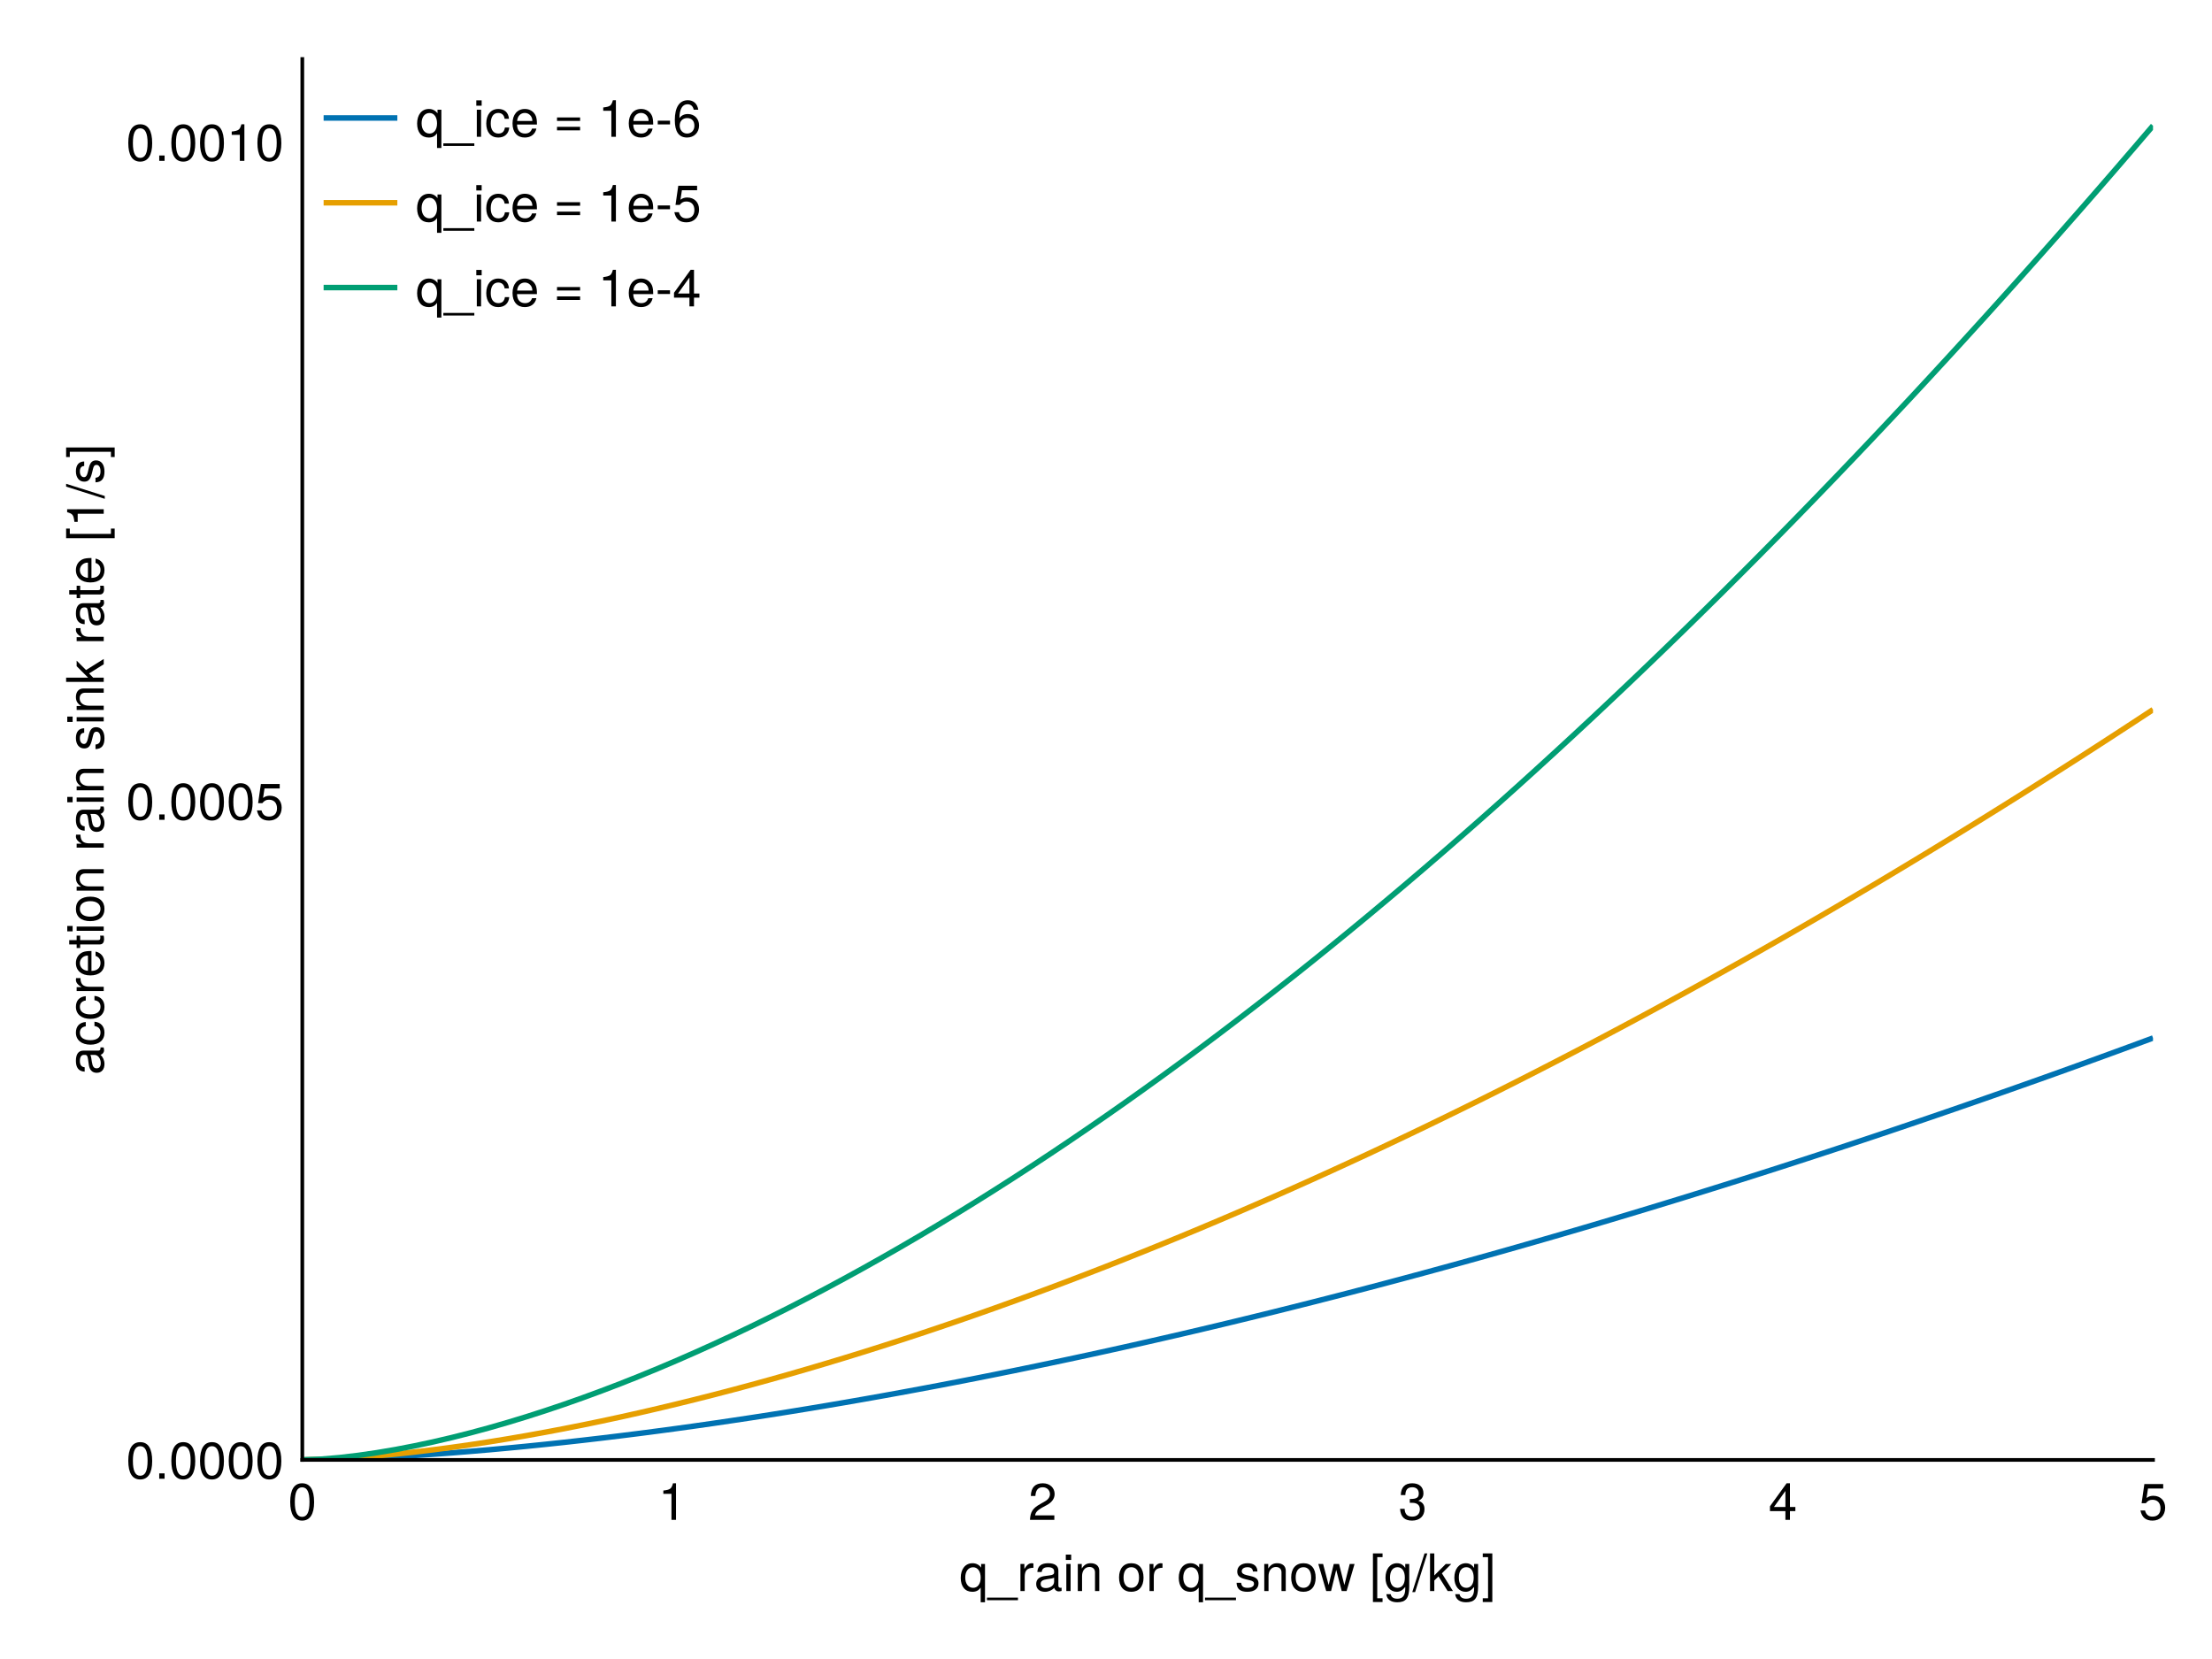 <?xml version="1.0" encoding="UTF-8"?>
<svg xmlns="http://www.w3.org/2000/svg" xmlns:xlink="http://www.w3.org/1999/xlink" width="600" height="450" viewBox="0 0 600 450">
<defs>
<g>
<g id="glyph-0-0-ea11df10">
<path d="M 6.938 3.047 C 6.938 3.047 5.766 3.047 5.766 3.047 C 5.766 3.047 5.766 -0.953 5.766 -0.953 C 5.219 -0.156 4.516 0.203 3.5 0.203 C 1.562 0.203 0.359 -1.203 0.359 -3.578 C 0.359 -6.016 1.625 -7.547 3.562 -7.547 C 4.516 -7.547 5.344 -7.125 5.891 -6.359 C 5.891 -6.359 5.891 -7.344 5.891 -7.344 C 5.891 -7.344 6.938 -7.344 6.938 -7.344 C 6.938 -7.344 6.938 3.047 6.938 3.047 Z M 5.766 -3.625 C 5.766 -5.328 4.969 -6.453 3.719 -6.453 C 2.438 -6.453 1.578 -5.359 1.578 -3.672 C 1.578 -1.953 2.438 -0.875 3.719 -0.875 C 4.953 -0.875 5.766 -1.953 5.766 -3.625 Z M 5.766 -3.625 "/>
</g>
<g id="glyph-0-1-ea11df10">
<path d="M 8.094 2.484 C 8.094 2.484 -0.312 2.484 -0.312 2.484 C -0.312 2.484 -0.312 1.781 -0.312 1.781 C -0.312 1.781 8.094 1.781 8.094 1.781 C 8.094 1.781 8.094 2.484 8.094 2.484 Z M 8.094 2.484 "/>
</g>
<g id="glyph-0-2-ea11df10">
<path d="M 4.5 -6.312 C 2.688 -6.281 2.141 -5.453 2.141 -3.812 C 2.141 -3.812 2.141 0 2.141 0 C 2.141 0 0.984 0 0.984 0 C 0.984 0 0.984 -7.344 0.984 -7.344 C 0.984 -7.344 2.047 -7.344 2.047 -7.344 C 2.047 -7.344 2.047 -6 2.047 -6 C 2.719 -7.094 3.297 -7.547 4.047 -7.547 C 4.203 -7.547 4.297 -7.531 4.5 -7.5 C 4.5 -7.5 4.5 -6.312 4.5 -6.312 Z M 4.5 -6.312 "/>
</g>
<g id="glyph-0-3-ea11df10">
<path d="M 7.484 -0.031 C 7.109 0.062 6.938 0.094 6.688 0.094 C 6.125 0.094 5.609 -0.312 5.484 -0.875 C 4.844 -0.188 3.938 0.203 3 0.203 C 1.516 0.203 0.594 -0.578 0.594 -1.906 C 0.594 -2.797 1.016 -3.453 1.875 -3.812 C 2.328 -3.984 2.578 -4.047 4.234 -4.25 C 5.156 -4.375 5.453 -4.578 5.453 -5.062 C 5.453 -5.062 5.453 -5.375 5.453 -5.375 C 5.453 -6.078 4.859 -6.469 3.812 -6.469 C 2.719 -6.469 2.188 -6.062 2.094 -5.172 C 2.094 -5.172 0.906 -5.172 0.906 -5.172 C 0.984 -6.859 2.078 -7.547 3.844 -7.547 C 5.656 -7.547 6.609 -6.844 6.609 -5.547 C 6.609 -5.547 6.609 -1.453 6.609 -1.453 C 6.609 -1.094 6.828 -0.875 7.234 -0.875 C 7.312 -0.875 7.359 -0.875 7.484 -0.906 C 7.484 -0.906 7.484 -0.031 7.484 -0.031 Z M 5.453 -2.531 C 5.453 -2.531 5.453 -3.625 5.453 -3.625 C 5.047 -3.438 4.797 -3.391 3.562 -3.219 C 2.328 -3.031 1.812 -2.703 1.812 -1.938 C 1.812 -1.141 2.344 -0.812 3.25 -0.812 C 4.375 -0.812 5.453 -1.484 5.453 -2.531 Z M 5.453 -2.531 "/>
</g>
<g id="glyph-0-4-ea11df10">
<path d="M 2.141 0 C 2.141 0 0.984 0 0.984 0 C 0.984 0 0.984 -7.344 0.984 -7.344 C 0.984 -7.344 2.141 -7.344 2.141 -7.344 C 2.141 -7.344 2.141 0 2.141 0 Z M 2.297 -8.438 C 2.297 -8.438 0.844 -8.438 0.844 -8.438 C 0.844 -8.438 0.844 -9.891 0.844 -9.891 C 0.844 -9.891 2.297 -9.891 2.297 -9.891 C 2.297 -9.891 2.297 -8.438 2.297 -8.438 Z M 2.297 -8.438 "/>
</g>
<g id="glyph-0-5-ea11df10">
<path d="M 6.812 0 C 6.812 0 5.656 0 5.656 0 C 5.656 0 5.656 -5.078 5.656 -5.078 C 5.656 -5.969 5.062 -6.531 4.141 -6.531 C 2.953 -6.531 2.141 -5.547 2.141 -4.047 C 2.141 -4.047 2.141 0 2.141 0 C 2.141 0 0.984 0 0.984 0 C 0.984 0 0.984 -7.344 0.984 -7.344 C 0.984 -7.344 2.062 -7.344 2.062 -7.344 C 2.062 -7.344 2.062 -6.109 2.062 -6.109 C 2.703 -7.125 3.406 -7.547 4.5 -7.547 C 5.906 -7.547 6.812 -6.766 6.812 -5.547 C 6.812 -5.547 6.812 0 6.812 0 Z M 6.812 0 "/>
</g>
<g id="glyph-0-6-ea11df10">
</g>
<g id="glyph-0-7-ea11df10">
<path d="M 7.141 -3.609 C 7.141 -1.203 5.875 0.203 3.828 0.203 C 1.734 0.203 0.5 -1.203 0.5 -3.672 C 0.5 -6.125 1.75 -7.547 3.812 -7.547 C 5.922 -7.547 7.141 -6.141 7.141 -3.609 Z M 5.922 -3.625 C 5.922 -5.453 5.141 -6.469 3.828 -6.469 C 2.516 -6.469 1.719 -5.438 1.719 -3.672 C 1.719 -1.891 2.516 -0.875 3.828 -0.875 C 5.109 -0.875 5.922 -1.906 5.922 -3.625 Z M 5.922 -3.625 "/>
</g>
<g id="glyph-0-8-ea11df10">
<path d="M 6.422 -2.062 C 6.422 -0.641 5.25 0.203 3.406 0.203 C 1.484 0.203 0.531 -0.547 0.469 -2.234 C 0.469 -2.234 1.703 -2.234 1.703 -2.234 C 1.859 -1.125 2.453 -0.875 3.5 -0.875 C 4.516 -0.875 5.203 -1.281 5.203 -1.953 C 5.203 -2.484 4.891 -2.734 4.078 -2.922 C 4.078 -2.922 2.984 -3.188 2.984 -3.188 C 1.25 -3.609 0.656 -4.156 0.656 -5.312 C 0.656 -6.656 1.766 -7.547 3.469 -7.547 C 5.172 -7.547 6.125 -6.734 6.125 -5.297 C 6.125 -5.297 4.906 -5.297 4.906 -5.297 C 4.875 -6.062 4.375 -6.469 3.438 -6.469 C 2.484 -6.469 1.875 -6.031 1.875 -5.359 C 1.875 -4.844 2.281 -4.531 3.234 -4.312 C 3.234 -4.312 4.359 -4.047 4.359 -4.047 C 5.812 -3.703 6.422 -3.156 6.422 -2.062 Z M 6.422 -2.062 "/>
</g>
<g id="glyph-0-9-ea11df10">
<path d="M 9.906 -7.344 C 9.906 -7.344 7.75 0 7.75 0 C 7.75 0 6.422 0 6.422 0 C 6.422 0 4.938 -5.75 4.938 -5.75 C 4.938 -5.75 3.531 0 3.531 0 C 3.531 0 2.219 0 2.219 0 C 2.219 0 0.078 -7.344 0.078 -7.344 C 0.078 -7.344 1.375 -7.344 1.375 -7.344 C 1.375 -7.344 2.875 -1.625 2.875 -1.625 C 2.875 -1.625 4.266 -7.344 4.266 -7.344 C 4.266 -7.344 5.703 -7.344 5.703 -7.344 C 5.703 -7.344 7.141 -1.625 7.141 -1.625 C 7.141 -1.625 8.594 -7.344 8.594 -7.344 C 8.594 -7.344 9.906 -7.344 9.906 -7.344 Z M 9.906 -7.344 "/>
</g>
<g id="glyph-0-10-ea11df10">
<path d="M 3.5 2.969 C 3.5 2.969 0.891 2.969 0.891 2.969 C 0.891 2.969 0.891 -10.203 0.891 -10.203 C 0.891 -10.203 3.5 -10.203 3.5 -10.203 C 3.5 -10.203 3.5 -9.203 3.5 -9.203 C 3.5 -9.203 2.062 -9.203 2.062 -9.203 C 2.062 -9.203 2.062 1.953 2.062 1.953 C 2.062 1.953 3.5 1.953 3.5 1.953 C 3.5 1.953 3.5 2.969 3.5 2.969 Z M 3.5 2.969 "/>
</g>
<g id="glyph-0-11-ea11df10">
<path d="M 6.844 -1.203 C 6.844 2.031 5.859 3.047 3.562 3.047 C 1.844 3.047 0.766 2.219 0.641 0.844 C 0.641 0.844 1.828 0.844 1.828 0.844 C 1.969 1.734 2.688 2.078 3.609 2.078 C 4.969 2.078 5.766 1.328 5.766 -0.609 C 5.766 -0.609 5.766 -1.109 5.766 -1.109 C 5 -0.188 4.359 0.203 3.438 0.203 C 1.703 0.203 0.406 -1.281 0.406 -3.594 C 0.406 -5.984 1.672 -7.547 3.531 -7.547 C 4.469 -7.547 5.188 -7.141 5.766 -6.266 C 5.766 -6.266 5.766 -7.344 5.766 -7.344 C 5.766 -7.344 6.844 -7.344 6.844 -7.344 C 6.844 -7.344 6.844 -1.203 6.844 -1.203 Z M 5.656 -3.625 C 5.656 -5.406 4.906 -6.469 3.656 -6.469 C 2.406 -6.469 1.625 -5.438 1.625 -3.672 C 1.625 -1.891 2.391 -0.875 3.672 -0.875 C 4.906 -0.875 5.656 -1.875 5.656 -3.625 Z M 5.656 -3.625 "/>
</g>
<g id="glyph-0-12-ea11df10">
<path d="M 3.969 -10.203 C 3.969 -10.203 0.656 0.281 0.656 0.281 C 0.656 0.281 -0.109 0.281 -0.109 0.281 C -0.109 0.281 3.203 -10.203 3.203 -10.203 C 3.203 -10.203 3.969 -10.203 3.969 -10.203 Z M 3.969 -10.203 "/>
</g>
<g id="glyph-0-13-ea11df10">
<path d="M 7.031 0 C 7.031 0 5.594 0 5.594 0 C 5.594 0 3.109 -3.969 3.109 -3.969 C 3.109 -3.969 1.969 -2.859 1.969 -2.859 C 1.969 -2.859 1.969 0 1.969 0 C 1.969 0 0.812 0 0.812 0 C 0.812 0 0.812 -10.203 0.812 -10.203 C 0.812 -10.203 1.969 -10.203 1.969 -10.203 C 1.969 -10.203 1.969 -4.234 1.969 -4.234 C 1.969 -4.234 5.078 -7.344 5.078 -7.344 C 5.078 -7.344 6.578 -7.344 6.578 -7.344 C 6.578 -7.344 4.031 -4.797 4.031 -4.797 C 4.031 -4.797 7.031 0 7.031 0 Z M 7.031 0 "/>
</g>
<g id="glyph-0-14-ea11df10">
<path d="M 2.922 2.969 C 2.922 2.969 0.328 2.969 0.328 2.969 C 0.328 2.969 0.328 1.953 0.328 1.953 C 0.328 1.953 1.766 1.953 1.766 1.953 C 1.766 1.953 1.766 -9.203 1.766 -9.203 C 1.766 -9.203 0.328 -9.203 0.328 -9.203 C 0.328 -9.203 0.328 -10.203 0.328 -10.203 C 0.328 -10.203 2.922 -10.203 2.922 -10.203 C 2.922 -10.203 2.922 2.969 2.922 2.969 Z M 2.922 2.969 "/>
</g>
<g id="glyph-0-15-ea11df10">
<path d="M 7.094 -4.781 C 7.094 -1.516 5.953 0.203 3.844 0.203 C 1.719 0.203 0.609 -1.516 0.609 -4.859 C 0.609 -8.188 1.703 -9.922 3.844 -9.922 C 6 -9.922 7.094 -8.219 7.094 -4.781 Z M 5.844 -4.891 C 5.844 -7.547 5.188 -8.828 3.844 -8.828 C 2.516 -8.828 1.859 -7.562 1.859 -4.844 C 1.859 -2.125 2.516 -0.812 3.828 -0.812 C 5.188 -0.812 5.844 -2.078 5.844 -4.891 Z M 5.844 -4.891 "/>
</g>
<g id="glyph-0-16-ea11df10">
<path d="M 4.859 0 C 4.859 0 3.625 0 3.625 0 C 3.625 0 3.625 -7.062 3.625 -7.062 C 3.625 -7.062 1.422 -7.062 1.422 -7.062 C 1.422 -7.062 1.422 -7.953 1.422 -7.953 C 3.328 -8.188 3.609 -8.406 4.047 -9.922 C 4.047 -9.922 4.859 -9.922 4.859 -9.922 C 4.859 -9.922 4.859 0 4.859 0 Z M 4.859 0 "/>
</g>
<g id="glyph-0-17-ea11df10">
<path d="M 7.156 -7.016 C 7.156 -5.797 6.438 -4.766 5.047 -4.016 C 5.047 -4.016 3.656 -3.266 3.656 -3.266 C 2.438 -2.547 1.984 -2.031 1.859 -1.219 C 1.859 -1.219 7.078 -1.219 7.078 -1.219 C 7.078 -1.219 7.078 0 7.078 0 C 7.078 0 0.469 0 0.469 0 C 0.594 -2.188 1.188 -3.125 3.266 -4.297 C 3.266 -4.297 4.547 -5.031 4.547 -5.031 C 5.438 -5.531 5.891 -6.203 5.891 -6.984 C 5.891 -8.047 5.047 -8.844 3.938 -8.844 C 2.719 -8.844 2.031 -8.141 1.938 -6.484 C 1.938 -6.484 0.703 -6.484 0.703 -6.484 C 0.766 -8.891 1.953 -9.922 3.969 -9.922 C 5.859 -9.922 7.156 -8.688 7.156 -7.016 Z M 7.156 -7.016 "/>
</g>
<g id="glyph-0-18-ea11df10">
<path d="M 7.078 -2.891 C 7.078 -1.016 5.766 0.203 3.719 0.203 C 1.688 0.203 0.609 -0.781 0.453 -3 C 0.453 -3 1.688 -3 1.688 -3 C 1.766 -1.547 2.422 -0.875 3.766 -0.875 C 5.047 -0.875 5.828 -1.625 5.828 -2.875 C 5.828 -3.969 5.125 -4.625 3.766 -4.625 C 3.766 -4.625 3.094 -4.625 3.094 -4.625 C 3.094 -4.625 3.094 -5.656 3.094 -5.656 C 5.062 -5.656 5.531 -6.094 5.531 -7.156 C 5.531 -8.203 4.875 -8.844 3.781 -8.844 C 2.516 -8.844 1.922 -8.188 1.891 -6.719 C 1.891 -6.719 0.656 -6.719 0.656 -6.719 C 0.703 -8.828 1.766 -9.922 3.766 -9.922 C 5.656 -9.922 6.797 -8.906 6.797 -7.203 C 6.797 -6.203 6.328 -5.562 5.406 -5.188 C 6.594 -4.781 7.078 -4.094 7.078 -2.891 Z M 7.078 -2.891 "/>
</g>
<g id="glyph-0-19-ea11df10">
<path d="M 7.281 -2.375 C 7.281 -2.375 5.812 -2.375 5.812 -2.375 C 5.812 -2.375 5.812 0 5.812 0 C 5.812 0 4.578 0 4.578 0 C 4.578 0 4.578 -2.375 4.578 -2.375 C 4.578 -2.375 0.391 -2.375 0.391 -2.375 C 0.391 -2.375 0.391 -3.688 0.391 -3.688 C 0.391 -3.688 4.906 -9.922 4.906 -9.922 C 4.906 -9.922 5.812 -9.922 5.812 -9.922 C 5.812 -9.922 5.812 -3.484 5.812 -3.484 C 5.812 -3.484 7.281 -3.484 7.281 -3.484 C 7.281 -3.484 7.281 -2.375 7.281 -2.375 Z M 4.578 -3.484 C 4.578 -3.484 4.578 -7.828 4.578 -7.828 C 4.578 -7.828 1.469 -3.484 1.469 -3.484 C 1.469 -3.484 4.578 -3.484 4.578 -3.484 Z M 4.578 -3.484 "/>
</g>
<g id="glyph-0-20-ea11df10">
<path d="M 7.188 -3.297 C 7.188 -1.188 5.781 0.203 3.781 0.203 C 2.016 0.203 0.891 -0.578 0.484 -2.547 C 0.484 -2.547 1.719 -2.547 1.719 -2.547 C 2.016 -1.422 2.672 -0.875 3.75 -0.875 C 5.094 -0.875 5.922 -1.688 5.922 -3.125 C 5.922 -4.594 5.078 -5.453 3.75 -5.453 C 2.984 -5.453 2.5 -5.203 1.938 -4.516 C 1.938 -4.516 0.797 -4.516 0.797 -4.516 C 0.797 -4.516 1.547 -9.719 1.547 -9.719 C 1.547 -9.719 6.656 -9.719 6.656 -9.719 C 6.656 -9.719 6.656 -8.5 6.656 -8.5 C 6.656 -8.5 2.531 -8.5 2.531 -8.5 C 2.531 -8.5 2.141 -5.938 2.141 -5.938 C 2.719 -6.359 3.281 -6.531 3.969 -6.531 C 5.875 -6.531 7.188 -5.25 7.188 -3.297 Z M 7.188 -3.297 "/>
</g>
<g id="glyph-0-21-ea11df10">
<path d="M 2.672 0 C 2.672 0 1.219 0 1.219 0 C 1.219 0 1.219 -1.453 1.219 -1.453 C 1.219 -1.453 2.672 -1.453 2.672 -1.453 C 2.672 -1.453 2.672 0 2.672 0 Z M 2.672 0 "/>
</g>
<g id="glyph-0-22-ea11df10">
<path d="M 6.672 -2.516 C 6.531 -0.844 5.438 0.203 3.688 0.203 C 1.688 0.203 0.438 -1.234 0.438 -3.594 C 0.438 -6.031 1.719 -7.547 3.703 -7.547 C 5.328 -7.547 6.453 -6.656 6.594 -4.875 C 6.594 -4.875 5.422 -4.875 5.422 -4.875 C 5.281 -5.891 4.656 -6.469 3.688 -6.469 C 2.406 -6.469 1.656 -5.438 1.656 -3.594 C 1.656 -1.859 2.422 -0.875 3.703 -0.875 C 4.703 -0.875 5.312 -1.344 5.5 -2.516 C 5.5 -2.516 6.672 -2.516 6.672 -2.516 Z M 6.672 -2.516 "/>
</g>
<g id="glyph-0-23-ea11df10">
<path d="M 7.188 -3.328 C 7.188 -3.328 1.781 -3.328 1.781 -3.328 C 1.812 -1.656 2.719 -0.875 3.938 -0.875 C 4.875 -0.875 5.531 -1.266 5.859 -2.219 C 5.859 -2.219 7.031 -2.219 7.031 -2.219 C 6.734 -0.734 5.578 0.203 3.891 0.203 C 1.828 0.203 0.562 -1.219 0.562 -3.625 C 0.562 -6.031 1.875 -7.547 3.922 -7.547 C 5.297 -7.547 6.406 -6.812 6.891 -5.609 C 7.094 -5.062 7.188 -4.391 7.188 -3.328 Z M 5.938 -4.375 C 5.938 -5.516 5.047 -6.469 3.906 -6.469 C 2.734 -6.469 1.906 -5.594 1.812 -4.281 C 1.812 -4.281 5.922 -4.281 5.922 -4.281 C 5.938 -4.312 5.938 -4.375 5.938 -4.375 Z M 5.938 -4.375 "/>
</g>
<g id="glyph-0-24-ea11df10">
<path d="M 7.219 -4.297 C 7.219 -4.297 0.953 -4.297 0.953 -4.297 C 0.953 -4.297 0.953 -5.25 0.953 -5.25 C 0.953 -5.25 7.219 -5.25 7.219 -5.25 C 7.219 -5.25 7.219 -4.297 7.219 -4.297 Z M 7.219 -1.75 C 7.219 -1.75 0.953 -1.75 0.953 -1.75 C 0.953 -1.75 0.953 -2.703 0.953 -2.703 C 0.953 -2.703 7.219 -2.703 7.219 -2.703 C 7.219 -2.703 7.219 -1.75 7.219 -1.75 Z M 7.219 -1.75 "/>
</g>
<g id="glyph-0-25-ea11df10">
<path d="M 3.969 -3.359 C 3.969 -3.359 0.641 -3.359 0.641 -3.359 C 0.641 -3.359 0.641 -4.375 0.641 -4.375 C 0.641 -4.375 3.969 -4.375 3.969 -4.375 C 3.969 -4.375 3.969 -3.359 3.969 -3.359 Z M 3.969 -3.359 "/>
</g>
<g id="glyph-0-26-ea11df10">
<path d="M 7.188 -3.078 C 7.188 -1.141 5.828 0.203 3.938 0.203 C 1.672 0.203 0.609 -1.422 0.609 -4.516 C 0.609 -7.984 1.844 -9.922 4.156 -9.922 C 5.672 -9.922 6.734 -8.953 6.969 -7.344 C 6.969 -7.344 5.734 -7.344 5.734 -7.344 C 5.547 -8.281 4.938 -8.828 4.078 -8.828 C 2.656 -8.828 1.875 -7.484 1.859 -5.062 C 2.391 -5.797 3.156 -6.172 4.141 -6.172 C 5.922 -6.172 7.188 -4.922 7.188 -3.078 Z M 5.922 -2.984 C 5.922 -4.312 5.188 -5.078 3.984 -5.078 C 2.766 -5.078 1.938 -4.281 1.938 -3.047 C 1.938 -1.781 2.797 -0.875 3.953 -0.875 C 5.078 -0.875 5.922 -1.734 5.922 -2.984 Z M 5.922 -2.984 "/>
</g>
<g id="glyph-1-0-ea11df10">
<path d="M -0.031 -7.484 C 0.062 -7.109 0.094 -6.938 0.094 -6.688 C 0.094 -6.125 -0.312 -5.609 -0.875 -5.484 C -0.188 -4.844 0.203 -3.938 0.203 -3 C 0.203 -1.516 -0.578 -0.594 -1.906 -0.594 C -2.797 -0.594 -3.453 -1.016 -3.812 -1.875 C -3.984 -2.328 -4.047 -2.578 -4.25 -4.234 C -4.375 -5.156 -4.578 -5.453 -5.062 -5.453 C -5.062 -5.453 -5.375 -5.453 -5.375 -5.453 C -6.078 -5.453 -6.469 -4.859 -6.469 -3.812 C -6.469 -2.719 -6.062 -2.188 -5.172 -2.094 C -5.172 -2.094 -5.172 -0.906 -5.172 -0.906 C -6.859 -0.984 -7.547 -2.078 -7.547 -3.844 C -7.547 -5.656 -6.844 -6.609 -5.547 -6.609 C -5.547 -6.609 -1.453 -6.609 -1.453 -6.609 C -1.094 -6.609 -0.875 -6.828 -0.875 -7.234 C -0.875 -7.312 -0.875 -7.359 -0.906 -7.484 C -0.906 -7.484 -0.031 -7.484 -0.031 -7.484 Z M -2.531 -5.453 C -2.531 -5.453 -3.625 -5.453 -3.625 -5.453 C -3.438 -5.047 -3.391 -4.797 -3.219 -3.562 C -3.031 -2.328 -2.703 -1.812 -1.938 -1.812 C -1.141 -1.812 -0.812 -2.344 -0.812 -3.25 C -0.812 -4.375 -1.484 -5.453 -2.531 -5.453 Z M -2.531 -5.453 "/>
</g>
<g id="glyph-2-0-ea11df10">
<path d="M -2.516 -6.672 C -0.844 -6.531 0.203 -5.438 0.203 -3.688 C 0.203 -1.688 -1.234 -0.438 -3.594 -0.438 C -6.031 -0.438 -7.547 -1.719 -7.547 -3.703 C -7.547 -5.328 -6.656 -6.453 -4.875 -6.594 C -4.875 -6.594 -4.875 -5.422 -4.875 -5.422 C -5.891 -5.281 -6.469 -4.656 -6.469 -3.688 C -6.469 -2.406 -5.438 -1.656 -3.594 -1.656 C -1.859 -1.656 -0.875 -2.422 -0.875 -3.703 C -0.875 -4.703 -1.344 -5.312 -2.516 -5.5 C -2.516 -5.5 -2.516 -6.672 -2.516 -6.672 Z M -2.516 -6.672 "/>
</g>
<g id="glyph-2-1-ea11df10">
<path d="M 0 -2.141 C 0 -2.141 0 -0.984 0 -0.984 C 0 -0.984 -7.344 -0.984 -7.344 -0.984 C -7.344 -0.984 -7.344 -2.141 -7.344 -2.141 C -7.344 -2.141 0 -2.141 0 -2.141 Z M -8.438 -2.297 C -8.438 -2.297 -8.438 -0.844 -8.438 -0.844 C -8.438 -0.844 -9.891 -0.844 -9.891 -0.844 C -9.891 -0.844 -9.891 -2.297 -9.891 -2.297 C -9.891 -2.297 -8.438 -2.297 -8.438 -2.297 Z M -8.438 -2.297 "/>
</g>
<g id="glyph-3-0-ea11df10">
<path d="M -2.516 -6.672 C -0.844 -6.531 0.203 -5.438 0.203 -3.688 C 0.203 -1.688 -1.234 -0.438 -3.594 -0.438 C -6.031 -0.438 -7.547 -1.719 -7.547 -3.703 C -7.547 -5.328 -6.656 -6.453 -4.875 -6.594 C -4.875 -6.594 -4.875 -5.422 -4.875 -5.422 C -5.891 -5.281 -6.469 -4.656 -6.469 -3.688 C -6.469 -2.406 -5.438 -1.656 -3.594 -1.656 C -1.859 -1.656 -0.875 -2.422 -0.875 -3.703 C -0.875 -4.703 -1.344 -5.312 -2.516 -5.5 C -2.516 -5.5 -2.516 -6.672 -2.516 -6.672 Z M -2.516 -6.672 "/>
</g>
<g id="glyph-4-0-ea11df10">
<path d="M -6.312 -4.5 C -6.281 -2.688 -5.453 -2.141 -3.812 -2.141 C -3.812 -2.141 0 -2.141 0 -2.141 C 0 -2.141 0 -0.984 0 -0.984 C 0 -0.984 -7.344 -0.984 -7.344 -0.984 C -7.344 -0.984 -7.344 -2.047 -7.344 -2.047 C -7.344 -2.047 -6 -2.047 -6 -2.047 C -7.094 -2.719 -7.547 -3.297 -7.547 -4.047 C -7.547 -4.203 -7.531 -4.297 -7.5 -4.5 C -7.5 -4.5 -6.312 -4.5 -6.312 -4.5 Z M -6.312 -4.5 "/>
</g>
<g id="glyph-5-0-ea11df10">
<path d="M -3.328 -7.188 C -3.328 -7.188 -3.328 -1.781 -3.328 -1.781 C -1.656 -1.812 -0.875 -2.719 -0.875 -3.938 C -0.875 -4.875 -1.266 -5.531 -2.219 -5.859 C -2.219 -5.859 -2.219 -7.031 -2.219 -7.031 C -0.734 -6.734 0.203 -5.578 0.203 -3.891 C 0.203 -1.828 -1.219 -0.562 -3.625 -0.562 C -6.031 -0.562 -7.547 -1.875 -7.547 -3.922 C -7.547 -5.297 -6.812 -6.406 -5.609 -6.891 C -5.062 -7.094 -4.391 -7.188 -3.328 -7.188 Z M -4.375 -5.938 C -5.516 -5.938 -6.469 -5.047 -6.469 -3.906 C -6.469 -2.734 -5.594 -1.906 -4.281 -1.812 C -4.281 -1.812 -4.281 -5.922 -4.281 -5.922 C -4.312 -5.938 -4.375 -5.938 -4.375 -5.938 Z M -4.375 -5.938 "/>
</g>
<g id="glyph-5-1-ea11df10">
<path d="M -2.062 -6.422 C -0.641 -6.422 0.203 -5.25 0.203 -3.406 C 0.203 -1.484 -0.547 -0.531 -2.234 -0.469 C -2.234 -0.469 -2.234 -1.703 -2.234 -1.703 C -1.125 -1.859 -0.875 -2.453 -0.875 -3.5 C -0.875 -4.516 -1.281 -5.203 -1.953 -5.203 C -2.484 -5.203 -2.734 -4.891 -2.922 -4.078 C -2.922 -4.078 -3.188 -2.984 -3.188 -2.984 C -3.609 -1.25 -4.156 -0.656 -5.312 -0.656 C -6.656 -0.656 -7.547 -1.766 -7.547 -3.469 C -7.547 -5.172 -6.734 -6.125 -5.297 -6.125 C -5.297 -6.125 -5.297 -4.906 -5.297 -4.906 C -6.062 -4.875 -6.469 -4.375 -6.469 -3.438 C -6.469 -2.484 -6.031 -1.875 -5.359 -1.875 C -4.844 -1.875 -4.531 -2.281 -4.312 -3.234 C -4.312 -3.234 -4.047 -4.359 -4.047 -4.359 C -3.703 -5.812 -3.156 -6.422 -2.062 -6.422 Z M -2.062 -6.422 "/>
</g>
<g id="glyph-6-0-ea11df10">
<path d="M 0 -3.562 C 0.062 -3.156 0.094 -2.891 0.094 -2.609 C 0.094 -1.688 -0.328 -1.188 -1.062 -1.188 C -1.062 -1.188 -6.391 -1.188 -6.391 -1.188 C -6.391 -1.188 -6.391 -0.203 -6.391 -0.203 C -6.391 -0.203 -7.344 -0.203 -7.344 -0.203 C -7.344 -0.203 -7.344 -1.188 -7.344 -1.188 C -7.344 -1.188 -9.359 -1.188 -9.359 -1.188 C -9.359 -1.188 -9.359 -2.359 -9.359 -2.359 C -9.359 -2.359 -7.344 -2.359 -7.344 -2.359 C -7.344 -2.359 -7.344 -3.562 -7.344 -3.562 C -7.344 -3.562 -6.391 -3.562 -6.391 -3.562 C -6.391 -3.562 -6.391 -2.359 -6.391 -2.359 C -6.391 -2.359 -1.578 -2.359 -1.578 -2.359 C -1.062 -2.359 -0.922 -2.484 -0.922 -3 C -0.922 -3.219 -0.938 -3.406 -0.984 -3.562 C -0.984 -3.562 0 -3.562 0 -3.562 Z M 0 -3.562 "/>
</g>
<g id="glyph-7-0-ea11df10">
<path d="M 0 -2.141 C 0 -2.141 0 -0.984 0 -0.984 C 0 -0.984 -7.344 -0.984 -7.344 -0.984 C -7.344 -0.984 -7.344 -2.141 -7.344 -2.141 C -7.344 -2.141 0 -2.141 0 -2.141 Z M -8.438 -2.297 C -8.438 -2.297 -8.438 -0.844 -8.438 -0.844 C -8.438 -0.844 -9.891 -0.844 -9.891 -0.844 C -9.891 -0.844 -9.891 -2.297 -9.891 -2.297 C -9.891 -2.297 -8.438 -2.297 -8.438 -2.297 Z M -8.438 -2.297 "/>
</g>
<g id="glyph-7-1-ea11df10">
</g>
<g id="glyph-8-0-ea11df10">
<path d="M -3.609 -7.141 C -1.203 -7.141 0.203 -5.875 0.203 -3.828 C 0.203 -1.734 -1.203 -0.5 -3.672 -0.5 C -6.125 -0.5 -7.547 -1.75 -7.547 -3.812 C -7.547 -5.922 -6.141 -7.141 -3.609 -7.141 Z M -3.625 -5.922 C -5.453 -5.922 -6.469 -5.141 -6.469 -3.828 C -6.469 -2.516 -5.438 -1.719 -3.672 -1.719 C -1.891 -1.719 -0.875 -2.516 -0.875 -3.828 C -0.875 -5.109 -1.906 -5.922 -3.625 -5.922 Z M -3.625 -5.922 "/>
</g>
<g id="glyph-8-1-ea11df10">
<path d="M 0 -7.031 C 0 -7.031 0 -5.594 0 -5.594 C 0 -5.594 -3.969 -3.109 -3.969 -3.109 C -3.969 -3.109 -2.859 -1.969 -2.859 -1.969 C -2.859 -1.969 0 -1.969 0 -1.969 C 0 -1.969 0 -0.812 0 -0.812 C 0 -0.812 -10.203 -0.812 -10.203 -0.812 C -10.203 -0.812 -10.203 -1.969 -10.203 -1.969 C -10.203 -1.969 -4.234 -1.969 -4.234 -1.969 C -4.234 -1.969 -7.344 -5.078 -7.344 -5.078 C -7.344 -5.078 -7.344 -6.578 -7.344 -6.578 C -7.344 -6.578 -4.797 -4.031 -4.797 -4.031 C -4.797 -4.031 0 -7.031 0 -7.031 Z M 0 -7.031 "/>
</g>
<g id="glyph-8-2-ea11df10">
<path d="M 2.969 -3.5 C 2.969 -3.5 2.969 -0.891 2.969 -0.891 C 2.969 -0.891 -10.203 -0.891 -10.203 -0.891 C -10.203 -0.891 -10.203 -3.5 -10.203 -3.5 C -10.203 -3.5 -9.203 -3.5 -9.203 -3.5 C -9.203 -3.5 -9.203 -2.062 -9.203 -2.062 C -9.203 -2.062 1.953 -2.062 1.953 -2.062 C 1.953 -2.062 1.953 -3.5 1.953 -3.5 C 1.953 -3.5 2.969 -3.5 2.969 -3.5 Z M 2.969 -3.5 "/>
</g>
<g id="glyph-9-0-ea11df10">
<path d="M 0 -6.812 C 0 -6.812 0 -5.656 0 -5.656 C 0 -5.656 -5.078 -5.656 -5.078 -5.656 C -5.969 -5.656 -6.531 -5.062 -6.531 -4.141 C -6.531 -2.953 -5.547 -2.141 -4.047 -2.141 C -4.047 -2.141 0 -2.141 0 -2.141 C 0 -2.141 0 -0.984 0 -0.984 C 0 -0.984 -7.344 -0.984 -7.344 -0.984 C -7.344 -0.984 -7.344 -2.062 -7.344 -2.062 C -7.344 -2.062 -6.109 -2.062 -6.109 -2.062 C -7.125 -2.703 -7.547 -3.406 -7.547 -4.5 C -7.547 -5.906 -6.766 -6.812 -5.547 -6.812 C -5.547 -6.812 0 -6.812 0 -6.812 Z M 0 -6.812 "/>
</g>
<g id="glyph-10-0-ea11df10">
</g>
<g id="glyph-10-1-ea11df10">
<path d="M -0.031 -7.484 C 0.062 -7.109 0.094 -6.938 0.094 -6.688 C 0.094 -6.125 -0.312 -5.609 -0.875 -5.484 C -0.188 -4.844 0.203 -3.938 0.203 -3 C 0.203 -1.516 -0.578 -0.594 -1.906 -0.594 C -2.797 -0.594 -3.453 -1.016 -3.812 -1.875 C -3.984 -2.328 -4.047 -2.578 -4.25 -4.234 C -4.375 -5.156 -4.578 -5.453 -5.062 -5.453 C -5.062 -5.453 -5.375 -5.453 -5.375 -5.453 C -6.078 -5.453 -6.469 -4.859 -6.469 -3.812 C -6.469 -2.719 -6.062 -2.188 -5.172 -2.094 C -5.172 -2.094 -5.172 -0.906 -5.172 -0.906 C -6.859 -0.984 -7.547 -2.078 -7.547 -3.844 C -7.547 -5.656 -6.844 -6.609 -5.547 -6.609 C -5.547 -6.609 -1.453 -6.609 -1.453 -6.609 C -1.094 -6.609 -0.875 -6.828 -0.875 -7.234 C -0.875 -7.312 -0.875 -7.359 -0.906 -7.484 C -0.906 -7.484 -0.031 -7.484 -0.031 -7.484 Z M -2.531 -5.453 C -2.531 -5.453 -3.625 -5.453 -3.625 -5.453 C -3.438 -5.047 -3.391 -4.797 -3.219 -3.562 C -3.031 -2.328 -2.703 -1.812 -1.938 -1.812 C -1.141 -1.812 -0.812 -2.344 -0.812 -3.25 C -0.812 -4.375 -1.484 -5.453 -2.531 -5.453 Z M -2.531 -5.453 "/>
</g>
<g id="glyph-11-0-ea11df10">
<path d="M -0.031 -7.484 C 0.062 -7.109 0.094 -6.938 0.094 -6.688 C 0.094 -6.125 -0.312 -5.609 -0.875 -5.484 C -0.188 -4.844 0.203 -3.938 0.203 -3 C 0.203 -1.516 -0.578 -0.594 -1.906 -0.594 C -2.797 -0.594 -3.453 -1.016 -3.812 -1.875 C -3.984 -2.328 -4.047 -2.578 -4.25 -4.234 C -4.375 -5.156 -4.578 -5.453 -5.062 -5.453 C -5.062 -5.453 -5.375 -5.453 -5.375 -5.453 C -6.078 -5.453 -6.469 -4.859 -6.469 -3.812 C -6.469 -2.719 -6.062 -2.188 -5.172 -2.094 C -5.172 -2.094 -5.172 -0.906 -5.172 -0.906 C -6.859 -0.984 -7.547 -2.078 -7.547 -3.844 C -7.547 -5.656 -6.844 -6.609 -5.547 -6.609 C -5.547 -6.609 -1.453 -6.609 -1.453 -6.609 C -1.094 -6.609 -0.875 -6.828 -0.875 -7.234 C -0.875 -7.312 -0.875 -7.359 -0.906 -7.484 C -0.906 -7.484 -0.031 -7.484 -0.031 -7.484 Z M -2.531 -5.453 C -2.531 -5.453 -3.625 -5.453 -3.625 -5.453 C -3.438 -5.047 -3.391 -4.797 -3.219 -3.562 C -3.031 -2.328 -2.703 -1.812 -1.938 -1.812 C -1.141 -1.812 -0.812 -2.344 -0.812 -3.25 C -0.812 -4.375 -1.484 -5.453 -2.531 -5.453 Z M -2.531 -5.453 "/>
</g>
<g id="glyph-11-1-ea11df10">
<path d="M 0 -3.562 C 0.062 -3.156 0.094 -2.891 0.094 -2.609 C 0.094 -1.688 -0.328 -1.188 -1.062 -1.188 C -1.062 -1.188 -6.391 -1.188 -6.391 -1.188 C -6.391 -1.188 -6.391 -0.203 -6.391 -0.203 C -6.391 -0.203 -7.344 -0.203 -7.344 -0.203 C -7.344 -0.203 -7.344 -1.188 -7.344 -1.188 C -7.344 -1.188 -9.359 -1.188 -9.359 -1.188 C -9.359 -1.188 -9.359 -2.359 -9.359 -2.359 C -9.359 -2.359 -7.344 -2.359 -7.344 -2.359 C -7.344 -2.359 -7.344 -3.562 -7.344 -3.562 C -7.344 -3.562 -6.391 -3.562 -6.391 -3.562 C -6.391 -3.562 -6.391 -2.359 -6.391 -2.359 C -6.391 -2.359 -1.578 -2.359 -1.578 -2.359 C -1.062 -2.359 -0.922 -2.484 -0.922 -3 C -0.922 -3.219 -0.938 -3.406 -0.984 -3.562 C -0.984 -3.562 0 -3.562 0 -3.562 Z M 0 -3.562 "/>
</g>
<g id="glyph-12-0-ea11df10">
<path d="M 0 -6.812 C 0 -6.812 0 -5.656 0 -5.656 C 0 -5.656 -5.078 -5.656 -5.078 -5.656 C -5.969 -5.656 -6.531 -5.062 -6.531 -4.141 C -6.531 -2.953 -5.547 -2.141 -4.047 -2.141 C -4.047 -2.141 0 -2.141 0 -2.141 C 0 -2.141 0 -0.984 0 -0.984 C 0 -0.984 -7.344 -0.984 -7.344 -0.984 C -7.344 -0.984 -7.344 -2.062 -7.344 -2.062 C -7.344 -2.062 -6.109 -2.062 -6.109 -2.062 C -7.125 -2.703 -7.547 -3.406 -7.547 -4.5 C -7.547 -5.906 -6.766 -6.812 -5.547 -6.812 C -5.547 -6.812 0 -6.812 0 -6.812 Z M 0 -6.812 "/>
</g>
<g id="glyph-13-0-ea11df10">
</g>
<g id="glyph-13-1-ea11df10">
<path d="M 0 -4.859 C 0 -4.859 0 -3.625 0 -3.625 C 0 -3.625 -7.062 -3.625 -7.062 -3.625 C -7.062 -3.625 -7.062 -1.422 -7.062 -1.422 C -7.062 -1.422 -7.953 -1.422 -7.953 -1.422 C -8.188 -3.328 -8.406 -3.609 -9.922 -4.047 C -9.922 -4.047 -9.922 -4.859 -9.922 -4.859 C -9.922 -4.859 0 -4.859 0 -4.859 Z M 0 -4.859 "/>
</g>
<g id="glyph-14-0-ea11df10">
<path d="M 0 -2.141 C 0 -2.141 0 -0.984 0 -0.984 C 0 -0.984 -7.344 -0.984 -7.344 -0.984 C -7.344 -0.984 -7.344 -2.141 -7.344 -2.141 C -7.344 -2.141 0 -2.141 0 -2.141 Z M -8.438 -2.297 C -8.438 -2.297 -8.438 -0.844 -8.438 -0.844 C -8.438 -0.844 -9.891 -0.844 -9.891 -0.844 C -9.891 -0.844 -9.891 -2.297 -9.891 -2.297 C -9.891 -2.297 -8.438 -2.297 -8.438 -2.297 Z M -8.438 -2.297 "/>
</g>
<g id="glyph-14-1-ea11df10">
<path d="M -6.312 -4.5 C -6.281 -2.688 -5.453 -2.141 -3.812 -2.141 C -3.812 -2.141 0 -2.141 0 -2.141 C 0 -2.141 0 -0.984 0 -0.984 C 0 -0.984 -7.344 -0.984 -7.344 -0.984 C -7.344 -0.984 -7.344 -2.047 -7.344 -2.047 C -7.344 -2.047 -6 -2.047 -6 -2.047 C -7.094 -2.719 -7.547 -3.297 -7.547 -4.047 C -7.547 -4.203 -7.531 -4.297 -7.5 -4.5 C -7.5 -4.5 -6.312 -4.5 -6.312 -4.5 Z M -6.312 -4.5 "/>
</g>
<g id="glyph-14-2-ea11df10">
<path d="M -3.328 -7.188 C -3.328 -7.188 -3.328 -1.781 -3.328 -1.781 C -1.656 -1.812 -0.875 -2.719 -0.875 -3.938 C -0.875 -4.875 -1.266 -5.531 -2.219 -5.859 C -2.219 -5.859 -2.219 -7.031 -2.219 -7.031 C -0.734 -6.734 0.203 -5.578 0.203 -3.891 C 0.203 -1.828 -1.219 -0.562 -3.625 -0.562 C -6.031 -0.562 -7.547 -1.875 -7.547 -3.922 C -7.547 -5.297 -6.812 -6.406 -5.609 -6.891 C -5.062 -7.094 -4.391 -7.188 -3.328 -7.188 Z M -4.375 -5.938 C -5.516 -5.938 -6.469 -5.047 -6.469 -3.906 C -6.469 -2.734 -5.594 -1.906 -4.281 -1.812 C -4.281 -1.812 -4.281 -5.922 -4.281 -5.922 C -4.312 -5.938 -4.375 -5.938 -4.375 -5.938 Z M -4.375 -5.938 "/>
</g>
<g id="glyph-14-3-ea11df10">
<path d="M -10.203 -3.969 C -10.203 -3.969 0.281 -0.656 0.281 -0.656 C 0.281 -0.656 0.281 0.109 0.281 0.109 C 0.281 0.109 -10.203 -3.203 -10.203 -3.203 C -10.203 -3.203 -10.203 -3.969 -10.203 -3.969 Z M -10.203 -3.969 "/>
</g>
<g id="glyph-15-0-ea11df10">
<path d="M 0 -6.812 C 0 -6.812 0 -5.656 0 -5.656 C 0 -5.656 -5.078 -5.656 -5.078 -5.656 C -5.969 -5.656 -6.531 -5.062 -6.531 -4.141 C -6.531 -2.953 -5.547 -2.141 -4.047 -2.141 C -4.047 -2.141 0 -2.141 0 -2.141 C 0 -2.141 0 -0.984 0 -0.984 C 0 -0.984 -7.344 -0.984 -7.344 -0.984 C -7.344 -0.984 -7.344 -2.062 -7.344 -2.062 C -7.344 -2.062 -6.109 -2.062 -6.109 -2.062 C -7.125 -2.703 -7.547 -3.406 -7.547 -4.5 C -7.547 -5.906 -6.766 -6.812 -5.547 -6.812 C -5.547 -6.812 0 -6.812 0 -6.812 Z M 0 -6.812 "/>
</g>
<g id="glyph-15-1-ea11df10">
<path d="M -2.062 -6.422 C -0.641 -6.422 0.203 -5.25 0.203 -3.406 C 0.203 -1.484 -0.547 -0.531 -2.234 -0.469 C -2.234 -0.469 -2.234 -1.703 -2.234 -1.703 C -1.125 -1.859 -0.875 -2.453 -0.875 -3.5 C -0.875 -4.516 -1.281 -5.203 -1.953 -5.203 C -2.484 -5.203 -2.734 -4.891 -2.922 -4.078 C -2.922 -4.078 -3.188 -2.984 -3.188 -2.984 C -3.609 -1.25 -4.156 -0.656 -5.312 -0.656 C -6.656 -0.656 -7.547 -1.766 -7.547 -3.469 C -7.547 -5.172 -6.734 -6.125 -5.297 -6.125 C -5.297 -6.125 -5.297 -4.906 -5.297 -4.906 C -6.062 -4.875 -6.469 -4.375 -6.469 -3.438 C -6.469 -2.484 -6.031 -1.875 -5.359 -1.875 C -4.844 -1.875 -4.531 -2.281 -4.312 -3.234 C -4.312 -3.234 -4.047 -4.359 -4.047 -4.359 C -3.703 -5.812 -3.156 -6.422 -2.062 -6.422 Z M -2.062 -6.422 "/>
</g>
<g id="glyph-16-0-ea11df10">
</g>
<g id="glyph-17-0-ea11df10">
<path d="M 2.969 -2.922 C 2.969 -2.922 2.969 -0.328 2.969 -0.328 C 2.969 -0.328 1.953 -0.328 1.953 -0.328 C 1.953 -0.328 1.953 -1.766 1.953 -1.766 C 1.953 -1.766 -9.203 -1.766 -9.203 -1.766 C -9.203 -1.766 -9.203 -0.328 -9.203 -0.328 C -9.203 -0.328 -10.203 -0.328 -10.203 -0.328 C -10.203 -0.328 -10.203 -2.922 -10.203 -2.922 C -10.203 -2.922 2.969 -2.922 2.969 -2.922 Z M 2.969 -2.922 "/>
</g>
<g id="glyph-18-0-ea11df10">
<path d="M 7.094 -4.781 C 7.094 -1.516 5.953 0.203 3.844 0.203 C 1.719 0.203 0.609 -1.516 0.609 -4.859 C 0.609 -8.188 1.703 -9.922 3.844 -9.922 C 6 -9.922 7.094 -8.219 7.094 -4.781 Z M 5.844 -4.891 C 5.844 -7.547 5.188 -8.828 3.844 -8.828 C 2.516 -8.828 1.859 -7.562 1.859 -4.844 C 1.859 -2.125 2.516 -0.812 3.828 -0.812 C 5.188 -0.812 5.844 -2.078 5.844 -4.891 Z M 5.844 -4.891 "/>
</g>
<g id="glyph-19-0-ea11df10">
<path d="M 6.938 3.047 C 6.938 3.047 5.766 3.047 5.766 3.047 C 5.766 3.047 5.766 -0.953 5.766 -0.953 C 5.219 -0.156 4.516 0.203 3.5 0.203 C 1.562 0.203 0.359 -1.203 0.359 -3.578 C 0.359 -6.016 1.625 -7.547 3.562 -7.547 C 4.516 -7.547 5.344 -7.125 5.891 -6.359 C 5.891 -6.359 5.891 -7.344 5.891 -7.344 C 5.891 -7.344 6.938 -7.344 6.938 -7.344 C 6.938 -7.344 6.938 3.047 6.938 3.047 Z M 5.766 -3.625 C 5.766 -5.328 4.969 -6.453 3.719 -6.453 C 2.438 -6.453 1.578 -5.359 1.578 -3.672 C 1.578 -1.953 2.438 -0.875 3.719 -0.875 C 4.953 -0.875 5.766 -1.953 5.766 -3.625 Z M 5.766 -3.625 "/>
</g>
<g id="glyph-19-1-ea11df10">
<path d="M 8.094 2.484 C 8.094 2.484 -0.312 2.484 -0.312 2.484 C -0.312 2.484 -0.312 1.781 -0.312 1.781 C -0.312 1.781 8.094 1.781 8.094 1.781 C 8.094 1.781 8.094 2.484 8.094 2.484 Z M 8.094 2.484 "/>
</g>
<g id="glyph-19-2-ea11df10">
<path d="M 2.141 0 C 2.141 0 0.984 0 0.984 0 C 0.984 0 0.984 -7.344 0.984 -7.344 C 0.984 -7.344 2.141 -7.344 2.141 -7.344 C 2.141 -7.344 2.141 0 2.141 0 Z M 2.297 -8.438 C 2.297 -8.438 0.844 -8.438 0.844 -8.438 C 0.844 -8.438 0.844 -9.891 0.844 -9.891 C 0.844 -9.891 2.297 -9.891 2.297 -9.891 C 2.297 -9.891 2.297 -8.438 2.297 -8.438 Z M 2.297 -8.438 "/>
</g>
<g id="glyph-19-3-ea11df10">
<path d="M 6.672 -2.516 C 6.531 -0.844 5.438 0.203 3.688 0.203 C 1.688 0.203 0.438 -1.234 0.438 -3.594 C 0.438 -6.031 1.719 -7.547 3.703 -7.547 C 5.328 -7.547 6.453 -6.656 6.594 -4.875 C 6.594 -4.875 5.422 -4.875 5.422 -4.875 C 5.281 -5.891 4.656 -6.469 3.688 -6.469 C 2.406 -6.469 1.656 -5.438 1.656 -3.594 C 1.656 -1.859 2.422 -0.875 3.703 -0.875 C 4.703 -0.875 5.312 -1.344 5.5 -2.516 C 5.5 -2.516 6.672 -2.516 6.672 -2.516 Z M 6.672 -2.516 "/>
</g>
<g id="glyph-19-4-ea11df10">
<path d="M 7.188 -3.328 C 7.188 -3.328 1.781 -3.328 1.781 -3.328 C 1.812 -1.656 2.719 -0.875 3.938 -0.875 C 4.875 -0.875 5.531 -1.266 5.859 -2.219 C 5.859 -2.219 7.031 -2.219 7.031 -2.219 C 6.734 -0.734 5.578 0.203 3.891 0.203 C 1.828 0.203 0.562 -1.219 0.562 -3.625 C 0.562 -6.031 1.875 -7.547 3.922 -7.547 C 5.297 -7.547 6.406 -6.812 6.891 -5.609 C 7.094 -5.062 7.188 -4.391 7.188 -3.328 Z M 5.938 -4.375 C 5.938 -5.516 5.047 -6.469 3.906 -6.469 C 2.734 -6.469 1.906 -5.594 1.812 -4.281 C 1.812 -4.281 5.922 -4.281 5.922 -4.281 C 5.938 -4.312 5.938 -4.375 5.938 -4.375 Z M 5.938 -4.375 "/>
</g>
<g id="glyph-19-5-ea11df10">
</g>
<g id="glyph-19-6-ea11df10">
<path d="M 7.219 -4.297 C 7.219 -4.297 0.953 -4.297 0.953 -4.297 C 0.953 -4.297 0.953 -5.25 0.953 -5.25 C 0.953 -5.25 7.219 -5.25 7.219 -5.25 C 7.219 -5.25 7.219 -4.297 7.219 -4.297 Z M 7.219 -1.75 C 7.219 -1.75 0.953 -1.75 0.953 -1.75 C 0.953 -1.75 0.953 -2.703 0.953 -2.703 C 0.953 -2.703 7.219 -2.703 7.219 -2.703 C 7.219 -2.703 7.219 -1.75 7.219 -1.75 Z M 7.219 -1.75 "/>
</g>
<g id="glyph-19-7-ea11df10">
<path d="M 4.859 0 C 4.859 0 3.625 0 3.625 0 C 3.625 0 3.625 -7.062 3.625 -7.062 C 3.625 -7.062 1.422 -7.062 1.422 -7.062 C 1.422 -7.062 1.422 -7.953 1.422 -7.953 C 3.328 -8.188 3.609 -8.406 4.047 -9.922 C 4.047 -9.922 4.859 -9.922 4.859 -9.922 C 4.859 -9.922 4.859 0 4.859 0 Z M 4.859 0 "/>
</g>
<g id="glyph-19-8-ea11df10">
<path d="M 3.969 -3.359 C 3.969 -3.359 0.641 -3.359 0.641 -3.359 C 0.641 -3.359 0.641 -4.375 0.641 -4.375 C 0.641 -4.375 3.969 -4.375 3.969 -4.375 C 3.969 -4.375 3.969 -3.359 3.969 -3.359 Z M 3.969 -3.359 "/>
</g>
<g id="glyph-19-9-ea11df10">
<path d="M 7.188 -3.297 C 7.188 -1.188 5.781 0.203 3.781 0.203 C 2.016 0.203 0.891 -0.578 0.484 -2.547 C 0.484 -2.547 1.719 -2.547 1.719 -2.547 C 2.016 -1.422 2.672 -0.875 3.75 -0.875 C 5.094 -0.875 5.922 -1.688 5.922 -3.125 C 5.922 -4.594 5.078 -5.453 3.75 -5.453 C 2.984 -5.453 2.5 -5.203 1.938 -4.516 C 1.938 -4.516 0.797 -4.516 0.797 -4.516 C 0.797 -4.516 1.547 -9.719 1.547 -9.719 C 1.547 -9.719 6.656 -9.719 6.656 -9.719 C 6.656 -9.719 6.656 -8.5 6.656 -8.5 C 6.656 -8.5 2.531 -8.5 2.531 -8.5 C 2.531 -8.5 2.141 -5.938 2.141 -5.938 C 2.719 -6.359 3.281 -6.531 3.969 -6.531 C 5.875 -6.531 7.188 -5.25 7.188 -3.297 Z M 7.188 -3.297 "/>
</g>
</g>
<clipPath id="clip-0-ea11df10">
<path clip-rule="nonzero" d="M 82 277 L 584 277 L 584 396 L 82 396 Z M 82 277 "/>
</clipPath>
<clipPath id="clip-1-ea11df10">
<path clip-rule="nonzero" d="M 82 188 L 584 188 L 584 396 L 82 396 Z M 82 188 "/>
</clipPath>
<clipPath id="clip-2-ea11df10">
<path clip-rule="nonzero" d="M 82 29 L 584 29 L 584 396 L 82 396 Z M 82 29 "/>
</clipPath>
</defs>
<rect x="-60" y="-45" width="720" height="540" fill="rgb(100%, 100%, 100%)" fill-opacity="1"/>
<g fill="rgb(0%, 0%, 0%)" fill-opacity="1">
<use xlink:href="#glyph-0-0-ea11df10" x="260.242" y="431.568"/>
</g>
<g fill="rgb(0%, 0%, 0%)" fill-opacity="1">
<use xlink:href="#glyph-0-1-ea11df10" x="268.026" y="431.568"/>
</g>
<g fill="rgb(0%, 0%, 0%)" fill-opacity="1">
<use xlink:href="#glyph-0-2-ea11df10" x="275.81" y="431.568"/>
</g>
<g fill="rgb(0%, 0%, 0%)" fill-opacity="1">
<use xlink:href="#glyph-0-3-ea11df10" x="280.472" y="431.568"/>
</g>
<g fill="rgb(0%, 0%, 0%)" fill-opacity="1">
<use xlink:href="#glyph-0-4-ea11df10" x="288.256" y="431.568"/>
</g>
<g fill="rgb(0%, 0%, 0%)" fill-opacity="1">
<use xlink:href="#glyph-0-5-ea11df10" x="291.364" y="431.568"/>
</g>
<g fill="rgb(0%, 0%, 0%)" fill-opacity="1">
<use xlink:href="#glyph-0-6-ea11df10" x="299.148" y="431.568"/>
</g>
<g fill="rgb(0%, 0%, 0%)" fill-opacity="1">
<use xlink:href="#glyph-0-7-ea11df10" x="303.04" y="431.568"/>
</g>
<g fill="rgb(0%, 0%, 0%)" fill-opacity="1">
<use xlink:href="#glyph-0-2-ea11df10" x="310.824" y="431.568"/>
</g>
<g fill="rgb(0%, 0%, 0%)" fill-opacity="1">
<use xlink:href="#glyph-0-6-ea11df10" x="315.486" y="431.568"/>
</g>
<g fill="rgb(0%, 0%, 0%)" fill-opacity="1">
<use xlink:href="#glyph-0-0-ea11df10" x="319.378" y="431.568"/>
</g>
<g fill="rgb(0%, 0%, 0%)" fill-opacity="1">
<use xlink:href="#glyph-0-1-ea11df10" x="327.162" y="431.568"/>
</g>
<g fill="rgb(0%, 0%, 0%)" fill-opacity="1">
<use xlink:href="#glyph-0-8-ea11df10" x="334.946" y="431.568"/>
</g>
<g fill="rgb(0%, 0%, 0%)" fill-opacity="1">
<use xlink:href="#glyph-0-5-ea11df10" x="341.946" y="431.568"/>
</g>
<g fill="rgb(0%, 0%, 0%)" fill-opacity="1">
<use xlink:href="#glyph-0-7-ea11df10" x="349.73" y="431.568"/>
</g>
<g fill="rgb(0%, 0%, 0%)" fill-opacity="1">
<use xlink:href="#glyph-0-9-ea11df10" x="357.514" y="431.568"/>
</g>
<g fill="rgb(0%, 0%, 0%)" fill-opacity="1">
<use xlink:href="#glyph-0-6-ea11df10" x="367.622" y="431.568"/>
</g>
<g fill="rgb(0%, 0%, 0%)" fill-opacity="1">
<use xlink:href="#glyph-0-10-ea11df10" x="371.514" y="431.568"/>
</g>
<g fill="rgb(0%, 0%, 0%)" fill-opacity="1">
<use xlink:href="#glyph-0-11-ea11df10" x="375.406" y="431.568"/>
</g>
<g fill="rgb(0%, 0%, 0%)" fill-opacity="1">
<use xlink:href="#glyph-0-12-ea11df10" x="383.19" y="431.568"/>
</g>
<g fill="rgb(0%, 0%, 0%)" fill-opacity="1">
<use xlink:href="#glyph-0-13-ea11df10" x="387.082" y="431.568"/>
</g>
<g fill="rgb(0%, 0%, 0%)" fill-opacity="1">
<use xlink:href="#glyph-0-11-ea11df10" x="394.082" y="431.568"/>
</g>
<g fill="rgb(0%, 0%, 0%)" fill-opacity="1">
<use xlink:href="#glyph-0-14-ea11df10" x="401.866" y="431.568"/>
</g>
<g fill="rgb(0%, 0%, 0%)" fill-opacity="1">
<use xlink:href="#glyph-0-15-ea11df10" x="78.108" y="412.258"/>
</g>
<g fill="rgb(0%, 0%, 0%)" fill-opacity="1">
<use xlink:href="#glyph-0-16-ea11df10" x="178.508" y="412.258"/>
</g>
<g fill="rgb(0%, 0%, 0%)" fill-opacity="1">
<use xlink:href="#glyph-0-17-ea11df10" x="278.908" y="412.258"/>
</g>
<g fill="rgb(0%, 0%, 0%)" fill-opacity="1">
<use xlink:href="#glyph-0-18-ea11df10" x="379.308" y="412.258"/>
</g>
<g fill="rgb(0%, 0%, 0%)" fill-opacity="1">
<use xlink:href="#glyph-0-19-ea11df10" x="479.708" y="412.258"/>
</g>
<g fill="rgb(0%, 0%, 0%)" fill-opacity="1">
<use xlink:href="#glyph-0-20-ea11df10" x="580.108" y="412.258"/>
</g>
<g fill="rgb(0%, 0%, 0%)" fill-opacity="1">
<use xlink:href="#glyph-1-0-ea11df10" x="28.136" y="291.589"/>
</g>
<g fill="rgb(0%, 0%, 0%)" fill-opacity="1">
<use xlink:href="#glyph-2-0-ea11df10" x="28.136" y="283.805"/>
</g>
<g fill="rgb(0%, 0%, 0%)" fill-opacity="1">
<use xlink:href="#glyph-3-0-ea11df10" x="28.136" y="276.805"/>
</g>
<g fill="rgb(0%, 0%, 0%)" fill-opacity="1">
<use xlink:href="#glyph-4-0-ea11df10" x="28.136" y="269.805"/>
</g>
<g fill="rgb(0%, 0%, 0%)" fill-opacity="1">
<use xlink:href="#glyph-5-0-ea11df10" x="28.136" y="265.143"/>
</g>
<g fill="rgb(0%, 0%, 0%)" fill-opacity="1">
<use xlink:href="#glyph-6-0-ea11df10" x="28.136" y="257.359"/>
</g>
<g fill="rgb(0%, 0%, 0%)" fill-opacity="1">
<use xlink:href="#glyph-7-0-ea11df10" x="28.136" y="253.467"/>
</g>
<g fill="rgb(0%, 0%, 0%)" fill-opacity="1">
<use xlink:href="#glyph-8-0-ea11df10" x="28.136" y="250.359"/>
</g>
<g fill="rgb(0%, 0%, 0%)" fill-opacity="1">
<use xlink:href="#glyph-9-0-ea11df10" x="28.136" y="242.575"/>
</g>
<g fill="rgb(0%, 0%, 0%)" fill-opacity="1">
<use xlink:href="#glyph-10-0-ea11df10" x="28.136" y="234.791"/>
</g>
<g fill="rgb(0%, 0%, 0%)" fill-opacity="1">
<use xlink:href="#glyph-4-0-ea11df10" x="28.136" y="230.899"/>
</g>
<g fill="rgb(0%, 0%, 0%)" fill-opacity="1">
<use xlink:href="#glyph-11-0-ea11df10" x="28.136" y="226.237"/>
</g>
<g fill="rgb(0%, 0%, 0%)" fill-opacity="1">
<use xlink:href="#glyph-2-1-ea11df10" x="28.136" y="218.453"/>
</g>
<g fill="rgb(0%, 0%, 0%)" fill-opacity="1">
<use xlink:href="#glyph-12-0-ea11df10" x="28.136" y="215.345"/>
</g>
<g fill="rgb(0%, 0%, 0%)" fill-opacity="1">
<use xlink:href="#glyph-13-0-ea11df10" x="28.136" y="207.561"/>
</g>
<g fill="rgb(0%, 0%, 0%)" fill-opacity="1">
<use xlink:href="#glyph-5-1-ea11df10" x="28.136" y="203.669"/>
</g>
<g fill="rgb(0%, 0%, 0%)" fill-opacity="1">
<use xlink:href="#glyph-14-0-ea11df10" x="28.136" y="196.669"/>
</g>
<g fill="rgb(0%, 0%, 0%)" fill-opacity="1">
<use xlink:href="#glyph-15-0-ea11df10" x="28.136" y="193.561"/>
</g>
<g fill="rgb(0%, 0%, 0%)" fill-opacity="1">
<use xlink:href="#glyph-8-1-ea11df10" x="28.136" y="185.777"/>
</g>
<g fill="rgb(0%, 0%, 0%)" fill-opacity="1">
<use xlink:href="#glyph-16-0-ea11df10" x="28.136" y="178.777"/>
</g>
<g fill="rgb(0%, 0%, 0%)" fill-opacity="1">
<use xlink:href="#glyph-14-1-ea11df10" x="28.136" y="174.885"/>
</g>
<g fill="rgb(0%, 0%, 0%)" fill-opacity="1">
<use xlink:href="#glyph-10-1-ea11df10" x="28.136" y="170.223"/>
</g>
<g fill="rgb(0%, 0%, 0%)" fill-opacity="1">
<use xlink:href="#glyph-11-1-ea11df10" x="28.136" y="162.439"/>
</g>
<g fill="rgb(0%, 0%, 0%)" fill-opacity="1">
<use xlink:href="#glyph-14-2-ea11df10" x="28.136" y="158.547"/>
</g>
<g fill="rgb(0%, 0%, 0%)" fill-opacity="1">
<use xlink:href="#glyph-7-1-ea11df10" x="28.136" y="150.763"/>
</g>
<g fill="rgb(0%, 0%, 0%)" fill-opacity="1">
<use xlink:href="#glyph-8-2-ea11df10" x="28.136" y="146.871"/>
</g>
<g fill="rgb(0%, 0%, 0%)" fill-opacity="1">
<use xlink:href="#glyph-13-1-ea11df10" x="28.136" y="142.979"/>
</g>
<g fill="rgb(0%, 0%, 0%)" fill-opacity="1">
<use xlink:href="#glyph-14-3-ea11df10" x="28.136" y="135.195"/>
</g>
<g fill="rgb(0%, 0%, 0%)" fill-opacity="1">
<use xlink:href="#glyph-15-1-ea11df10" x="28.136" y="131.303"/>
</g>
<g fill="rgb(0%, 0%, 0%)" fill-opacity="1">
<use xlink:href="#glyph-17-0-ea11df10" x="28.136" y="124.303"/>
</g>
<g fill="rgb(0%, 0%, 0%)" fill-opacity="1">
<use xlink:href="#glyph-0-15-ea11df10" x="34.188" y="401.103"/>
</g>
<g fill="rgb(0%, 0%, 0%)" fill-opacity="1">
<use xlink:href="#glyph-0-21-ea11df10" x="41.972" y="401.103"/>
</g>
<g fill="rgb(0%, 0%, 0%)" fill-opacity="1">
<use xlink:href="#glyph-0-15-ea11df10" x="45.864" y="401.103"/>
</g>
<g fill="rgb(0%, 0%, 0%)" fill-opacity="1">
<use xlink:href="#glyph-18-0-ea11df10" x="53.648" y="401.103"/>
</g>
<g fill="rgb(0%, 0%, 0%)" fill-opacity="1">
<use xlink:href="#glyph-0-15-ea11df10" x="61.432" y="401.103"/>
</g>
<g fill="rgb(0%, 0%, 0%)" fill-opacity="1">
<use xlink:href="#glyph-0-15-ea11df10" x="69.216" y="401.103"/>
</g>
<g fill="rgb(0%, 0%, 0%)" fill-opacity="1">
<use xlink:href="#glyph-0-15-ea11df10" x="34.188" y="222.37"/>
</g>
<g fill="rgb(0%, 0%, 0%)" fill-opacity="1">
<use xlink:href="#glyph-0-21-ea11df10" x="41.972" y="222.37"/>
</g>
<g fill="rgb(0%, 0%, 0%)" fill-opacity="1">
<use xlink:href="#glyph-0-15-ea11df10" x="45.864" y="222.37"/>
</g>
<g fill="rgb(0%, 0%, 0%)" fill-opacity="1">
<use xlink:href="#glyph-18-0-ea11df10" x="53.648" y="222.37"/>
</g>
<g fill="rgb(0%, 0%, 0%)" fill-opacity="1">
<use xlink:href="#glyph-0-15-ea11df10" x="61.432" y="222.37"/>
</g>
<g fill="rgb(0%, 0%, 0%)" fill-opacity="1">
<use xlink:href="#glyph-0-20-ea11df10" x="69.216" y="222.37"/>
</g>
<g fill="rgb(0%, 0%, 0%)" fill-opacity="1">
<use xlink:href="#glyph-0-15-ea11df10" x="34.188" y="43.637"/>
</g>
<g fill="rgb(0%, 0%, 0%)" fill-opacity="1">
<use xlink:href="#glyph-0-21-ea11df10" x="41.972" y="43.637"/>
</g>
<g fill="rgb(0%, 0%, 0%)" fill-opacity="1">
<use xlink:href="#glyph-0-15-ea11df10" x="45.864" y="43.637"/>
</g>
<g fill="rgb(0%, 0%, 0%)" fill-opacity="1">
<use xlink:href="#glyph-18-0-ea11df10" x="53.648" y="43.637"/>
</g>
<g fill="rgb(0%, 0%, 0%)" fill-opacity="1">
<use xlink:href="#glyph-0-16-ea11df10" x="61.432" y="43.637"/>
</g>
<g fill="rgb(0%, 0%, 0%)" fill-opacity="1">
<use xlink:href="#glyph-0-15-ea11df10" x="69.216" y="43.637"/>
</g>
<g clip-path="url(#clip-0-ea11df10)">
<path fill="none" stroke-width="1.5" stroke-linecap="butt" stroke-linejoin="miter" stroke="rgb(0%, 44.706%, 69.804%)" stroke-opacity="1" stroke-miterlimit="2" d="M 82 396 L 87.07 395.934 L 92.141 395.797 L 97.215 395.609 L 102.285 395.379 L 107.355 395.105 L 112.426 394.797 L 117.496 394.453 L 122.566 394.082 L 127.637 393.676 L 132.707 393.242 L 137.777 392.777 L 142.848 392.289 L 147.922 391.773 L 152.992 391.234 L 158.062 390.668 L 163.133 390.078 L 168.203 389.465 L 173.273 388.832 L 178.344 388.172 L 183.414 387.492 L 188.484 386.789 L 193.555 386.066 L 198.629 385.32 L 203.699 384.559 L 208.77 383.773 L 213.84 382.969 L 218.91 382.145 L 223.98 381.301 L 229.051 380.438 L 234.121 379.555 L 239.191 378.656 L 244.262 377.738 L 249.336 376.801 L 254.406 375.848 L 259.477 374.875 L 264.547 373.887 L 269.617 372.879 L 274.688 371.855 L 279.758 370.812 L 284.828 369.754 L 289.898 368.68 L 294.969 367.59 L 300.039 366.484 L 305.113 365.359 L 310.184 364.219 L 315.254 363.062 L 320.324 361.895 L 325.395 360.707 L 330.465 359.504 L 335.535 358.285 L 340.605 357.051 L 345.676 355.805 L 350.746 354.539 L 355.82 353.262 L 360.891 351.969 L 365.961 350.66 L 371.031 349.336 L 376.102 348 L 381.172 346.645 L 386.242 345.281 L 391.312 343.898 L 396.383 342.504 L 401.453 341.094 L 406.527 339.672 L 411.598 338.234 L 416.668 336.781 L 421.738 335.316 L 426.809 333.84 L 431.879 332.348 L 436.949 330.84 L 442.02 329.32 L 447.09 327.789 L 452.16 326.242 L 457.234 324.684 L 462.305 323.109 L 467.375 321.523 L 472.445 319.926 L 477.516 318.312 L 482.586 316.688 L 487.656 315.051 L 492.727 313.402 L 497.797 311.738 L 502.867 310.062 L 507.941 308.371 L 513.012 306.672 L 518.082 304.957 L 523.152 303.23 L 528.223 301.492 L 533.293 299.738 L 538.363 297.977 L 543.434 296.199 L 548.504 294.41 L 553.574 292.613 L 558.648 290.801 L 563.719 288.973 L 568.789 287.137 L 573.859 285.289 L 578.93 283.43 L 584 281.555 "/>
</g>
<g clip-path="url(#clip-1-ea11df10)">
<path fill="none" stroke-width="1.5" stroke-linecap="butt" stroke-linejoin="miter" stroke="rgb(90.196%, 62.353%, 0%)" stroke-opacity="1" stroke-miterlimit="2" d="M 82 396 L 87.07 395.883 L 92.141 395.641 L 97.215 395.305 L 102.285 394.895 L 107.355 394.41 L 112.426 393.859 L 117.496 393.254 L 122.566 392.586 L 127.637 391.867 L 132.707 391.094 L 137.777 390.273 L 142.848 389.402 L 147.922 388.484 L 152.992 387.523 L 158.062 386.52 L 163.133 385.473 L 168.203 384.383 L 173.273 383.25 L 178.344 382.078 L 183.414 380.867 L 188.484 379.621 L 193.555 378.336 L 198.629 377.012 L 203.699 375.652 L 208.77 374.254 L 213.84 372.824 L 218.91 371.359 L 223.98 369.859 L 229.051 368.324 L 234.121 366.758 L 239.191 365.156 L 244.262 363.523 L 249.336 361.859 L 254.406 360.16 L 259.477 358.434 L 264.547 356.676 L 269.617 354.883 L 274.688 353.062 L 279.758 351.211 L 284.828 349.332 L 289.898 347.418 L 294.969 345.48 L 300.039 343.512 L 305.113 341.512 L 310.184 339.484 L 315.254 337.43 L 320.324 335.348 L 325.395 333.238 L 330.465 331.098 L 335.535 328.934 L 340.605 326.738 L 345.676 324.52 L 350.746 322.27 L 355.82 319.996 L 360.891 317.695 L 365.961 315.371 L 371.031 313.02 L 376.102 310.641 L 381.172 308.234 L 386.242 305.805 L 391.312 303.348 L 396.383 300.867 L 401.453 298.363 L 406.527 295.832 L 411.598 293.277 L 416.668 290.695 L 421.738 288.09 L 426.809 285.461 L 431.879 282.809 L 436.949 280.129 L 442.02 277.43 L 447.09 274.703 L 452.16 271.953 L 457.234 269.18 L 462.305 266.383 L 467.375 263.562 L 472.445 260.719 L 477.516 257.852 L 482.586 254.965 L 487.656 252.051 L 492.727 249.117 L 497.797 246.156 L 502.867 243.176 L 507.941 240.172 L 513.012 237.148 L 518.082 234.102 L 523.152 231.031 L 528.223 227.938 L 533.293 224.824 L 538.363 221.688 L 543.434 218.527 L 548.504 215.348 L 553.574 212.145 L 558.648 208.922 L 563.719 205.68 L 568.789 202.414 L 573.859 199.125 L 578.93 195.816 L 584 192.484 "/>
</g>
<g clip-path="url(#clip-2-ea11df10)">
<path fill="none" stroke-width="1.5" stroke-linecap="butt" stroke-linejoin="miter" stroke="rgb(0%, 61.961%, 45.098%)" stroke-opacity="1" stroke-miterlimit="2" d="M 82 396 L 87.07 395.793 L 92.141 395.363 L 97.215 394.766 L 102.285 394.031 L 107.355 393.172 L 112.426 392.195 L 117.496 391.113 L 122.566 389.93 L 127.637 388.648 L 132.707 387.277 L 137.777 385.816 L 142.848 384.27 L 147.922 382.637 L 152.992 380.93 L 158.062 379.141 L 163.133 377.277 L 168.203 375.34 L 173.273 373.328 L 178.344 371.246 L 183.414 369.094 L 188.484 366.871 L 193.555 364.586 L 198.629 362.234 L 203.699 359.816 L 208.77 357.332 L 213.84 354.789 L 218.91 352.18 L 223.98 349.516 L 229.051 346.785 L 234.121 344 L 239.191 341.152 L 244.262 338.25 L 249.336 335.289 L 254.406 332.27 L 259.477 329.195 L 264.547 326.066 L 269.617 322.883 L 274.688 319.645 L 279.758 316.352 L 284.828 313.008 L 289.898 309.609 L 294.969 306.16 L 300.039 302.66 L 305.113 299.105 L 310.184 295.5 L 315.254 291.848 L 320.324 288.145 L 325.395 284.391 L 330.465 280.586 L 335.535 276.734 L 340.605 272.836 L 345.676 268.887 L 350.746 264.891 L 355.82 260.848 L 360.891 256.754 L 365.961 252.617 L 371.031 248.434 L 376.102 244.203 L 381.172 239.93 L 386.242 235.609 L 391.312 231.242 L 396.383 226.828 L 401.453 222.375 L 406.527 217.871 L 411.598 213.328 L 416.668 208.738 L 421.738 204.105 L 426.809 199.43 L 431.879 194.711 L 436.949 189.949 L 442.02 185.145 L 447.09 180.297 L 452.16 175.41 L 457.234 170.477 L 462.305 165.504 L 467.375 160.488 L 472.445 155.434 L 477.516 150.336 L 482.586 145.199 L 487.656 140.02 L 492.727 134.797 L 497.797 129.539 L 502.867 124.238 L 507.941 118.898 L 513.012 113.516 L 518.082 108.098 L 523.152 102.637 L 528.223 97.137 L 533.293 91.598 L 538.363 86.023 L 543.434 80.406 L 548.504 74.75 L 553.574 69.059 L 558.648 63.324 L 563.719 57.555 L 568.789 51.746 L 573.859 45.902 L 578.93 40.016 L 584 34.094 "/>
</g>
<path fill="none" stroke-width="1.5" stroke-linecap="butt" stroke-linejoin="miter" stroke="rgb(0%, 44.706%, 69.804%)" stroke-opacity="1" stroke-miterlimit="2" d="M 87.781 32 L 107.781 32 "/>
<path fill="none" stroke-width="1.5" stroke-linecap="butt" stroke-linejoin="miter" stroke="rgb(90.196%, 62.353%, 0%)" stroke-opacity="1" stroke-miterlimit="2" d="M 87.781 55 L 107.781 55 "/>
<path fill="none" stroke-width="1.5" stroke-linecap="butt" stroke-linejoin="miter" stroke="rgb(0%, 61.961%, 45.098%)" stroke-opacity="1" stroke-miterlimit="2" d="M 87.781 78 L 107.781 78 "/>
<g fill="rgb(0%, 0%, 0%)" fill-opacity="1">
<use xlink:href="#glyph-0-0-ea11df10" x="112.783" y="37.103"/>
</g>
<g fill="rgb(0%, 0%, 0%)" fill-opacity="1">
<use xlink:href="#glyph-0-1-ea11df10" x="120.567" y="37.103"/>
</g>
<g fill="rgb(0%, 0%, 0%)" fill-opacity="1">
<use xlink:href="#glyph-0-4-ea11df10" x="128.351" y="37.103"/>
</g>
<g fill="rgb(0%, 0%, 0%)" fill-opacity="1">
<use xlink:href="#glyph-0-22-ea11df10" x="131.459" y="37.103"/>
</g>
<g fill="rgb(0%, 0%, 0%)" fill-opacity="1">
<use xlink:href="#glyph-0-23-ea11df10" x="138.459" y="37.103"/>
</g>
<g fill="rgb(0%, 0%, 0%)" fill-opacity="1">
<use xlink:href="#glyph-0-6-ea11df10" x="146.243" y="37.103"/>
</g>
<g fill="rgb(0%, 0%, 0%)" fill-opacity="1">
<use xlink:href="#glyph-0-24-ea11df10" x="150.135" y="37.103"/>
</g>
<g fill="rgb(0%, 0%, 0%)" fill-opacity="1">
<use xlink:href="#glyph-0-6-ea11df10" x="158.311" y="37.103"/>
</g>
<g fill="rgb(0%, 0%, 0%)" fill-opacity="1">
<use xlink:href="#glyph-0-16-ea11df10" x="162.203" y="37.103"/>
</g>
<g fill="rgb(0%, 0%, 0%)" fill-opacity="1">
<use xlink:href="#glyph-0-23-ea11df10" x="169.987" y="37.103"/>
</g>
<g fill="rgb(0%, 0%, 0%)" fill-opacity="1">
<use xlink:href="#glyph-0-25-ea11df10" x="177.771" y="37.103"/>
</g>
<g fill="rgb(0%, 0%, 0%)" fill-opacity="1">
<use xlink:href="#glyph-0-26-ea11df10" x="182.433" y="37.103"/>
</g>
<g fill="rgb(0%, 0%, 0%)" fill-opacity="1">
<use xlink:href="#glyph-19-0-ea11df10" x="112.783" y="60.103"/>
</g>
<g fill="rgb(0%, 0%, 0%)" fill-opacity="1">
<use xlink:href="#glyph-19-1-ea11df10" x="120.567" y="60.103"/>
</g>
<g fill="rgb(0%, 0%, 0%)" fill-opacity="1">
<use xlink:href="#glyph-19-2-ea11df10" x="128.351" y="60.103"/>
</g>
<g fill="rgb(0%, 0%, 0%)" fill-opacity="1">
<use xlink:href="#glyph-19-3-ea11df10" x="131.459" y="60.103"/>
</g>
<g fill="rgb(0%, 0%, 0%)" fill-opacity="1">
<use xlink:href="#glyph-19-4-ea11df10" x="138.459" y="60.103"/>
</g>
<g fill="rgb(0%, 0%, 0%)" fill-opacity="1">
<use xlink:href="#glyph-19-5-ea11df10" x="146.243" y="60.103"/>
</g>
<g fill="rgb(0%, 0%, 0%)" fill-opacity="1">
<use xlink:href="#glyph-19-6-ea11df10" x="150.135" y="60.103"/>
</g>
<g fill="rgb(0%, 0%, 0%)" fill-opacity="1">
<use xlink:href="#glyph-19-5-ea11df10" x="158.311" y="60.103"/>
</g>
<g fill="rgb(0%, 0%, 0%)" fill-opacity="1">
<use xlink:href="#glyph-19-7-ea11df10" x="162.203" y="60.103"/>
</g>
<g fill="rgb(0%, 0%, 0%)" fill-opacity="1">
<use xlink:href="#glyph-19-4-ea11df10" x="169.987" y="60.103"/>
</g>
<g fill="rgb(0%, 0%, 0%)" fill-opacity="1">
<use xlink:href="#glyph-19-8-ea11df10" x="177.771" y="60.103"/>
</g>
<g fill="rgb(0%, 0%, 0%)" fill-opacity="1">
<use xlink:href="#glyph-19-9-ea11df10" x="182.433" y="60.103"/>
</g>
<g fill="rgb(0%, 0%, 0%)" fill-opacity="1">
<use xlink:href="#glyph-0-0-ea11df10" x="112.783" y="83.103"/>
</g>
<g fill="rgb(0%, 0%, 0%)" fill-opacity="1">
<use xlink:href="#glyph-0-1-ea11df10" x="120.567" y="83.103"/>
</g>
<g fill="rgb(0%, 0%, 0%)" fill-opacity="1">
<use xlink:href="#glyph-0-4-ea11df10" x="128.351" y="83.103"/>
</g>
<g fill="rgb(0%, 0%, 0%)" fill-opacity="1">
<use xlink:href="#glyph-0-22-ea11df10" x="131.459" y="83.103"/>
</g>
<g fill="rgb(0%, 0%, 0%)" fill-opacity="1">
<use xlink:href="#glyph-0-23-ea11df10" x="138.459" y="83.103"/>
</g>
<g fill="rgb(0%, 0%, 0%)" fill-opacity="1">
<use xlink:href="#glyph-0-6-ea11df10" x="146.243" y="83.103"/>
</g>
<g fill="rgb(0%, 0%, 0%)" fill-opacity="1">
<use xlink:href="#glyph-0-24-ea11df10" x="150.135" y="83.103"/>
</g>
<g fill="rgb(0%, 0%, 0%)" fill-opacity="1">
<use xlink:href="#glyph-0-6-ea11df10" x="158.311" y="83.103"/>
</g>
<g fill="rgb(0%, 0%, 0%)" fill-opacity="1">
<use xlink:href="#glyph-0-16-ea11df10" x="162.203" y="83.103"/>
</g>
<g fill="rgb(0%, 0%, 0%)" fill-opacity="1">
<use xlink:href="#glyph-0-23-ea11df10" x="169.987" y="83.103"/>
</g>
<g fill="rgb(0%, 0%, 0%)" fill-opacity="1">
<use xlink:href="#glyph-0-25-ea11df10" x="177.771" y="83.103"/>
</g>
<g fill="rgb(0%, 0%, 0%)" fill-opacity="1">
<use xlink:href="#glyph-0-19-ea11df10" x="182.433" y="83.103"/>
</g>
<path fill="none" stroke-width="1" stroke-linecap="butt" stroke-linejoin="miter" stroke="rgb(0%, 0%, 0%)" stroke-opacity="1" stroke-miterlimit="1.155" d="M 81.5 396 L 584.5 396 "/>
<path fill="none" stroke-width="1" stroke-linecap="butt" stroke-linejoin="miter" stroke="rgb(0%, 0%, 0%)" stroke-opacity="1" stroke-miterlimit="1.155" d="M 82 396.5 L 82 15.5 "/>
</svg>
